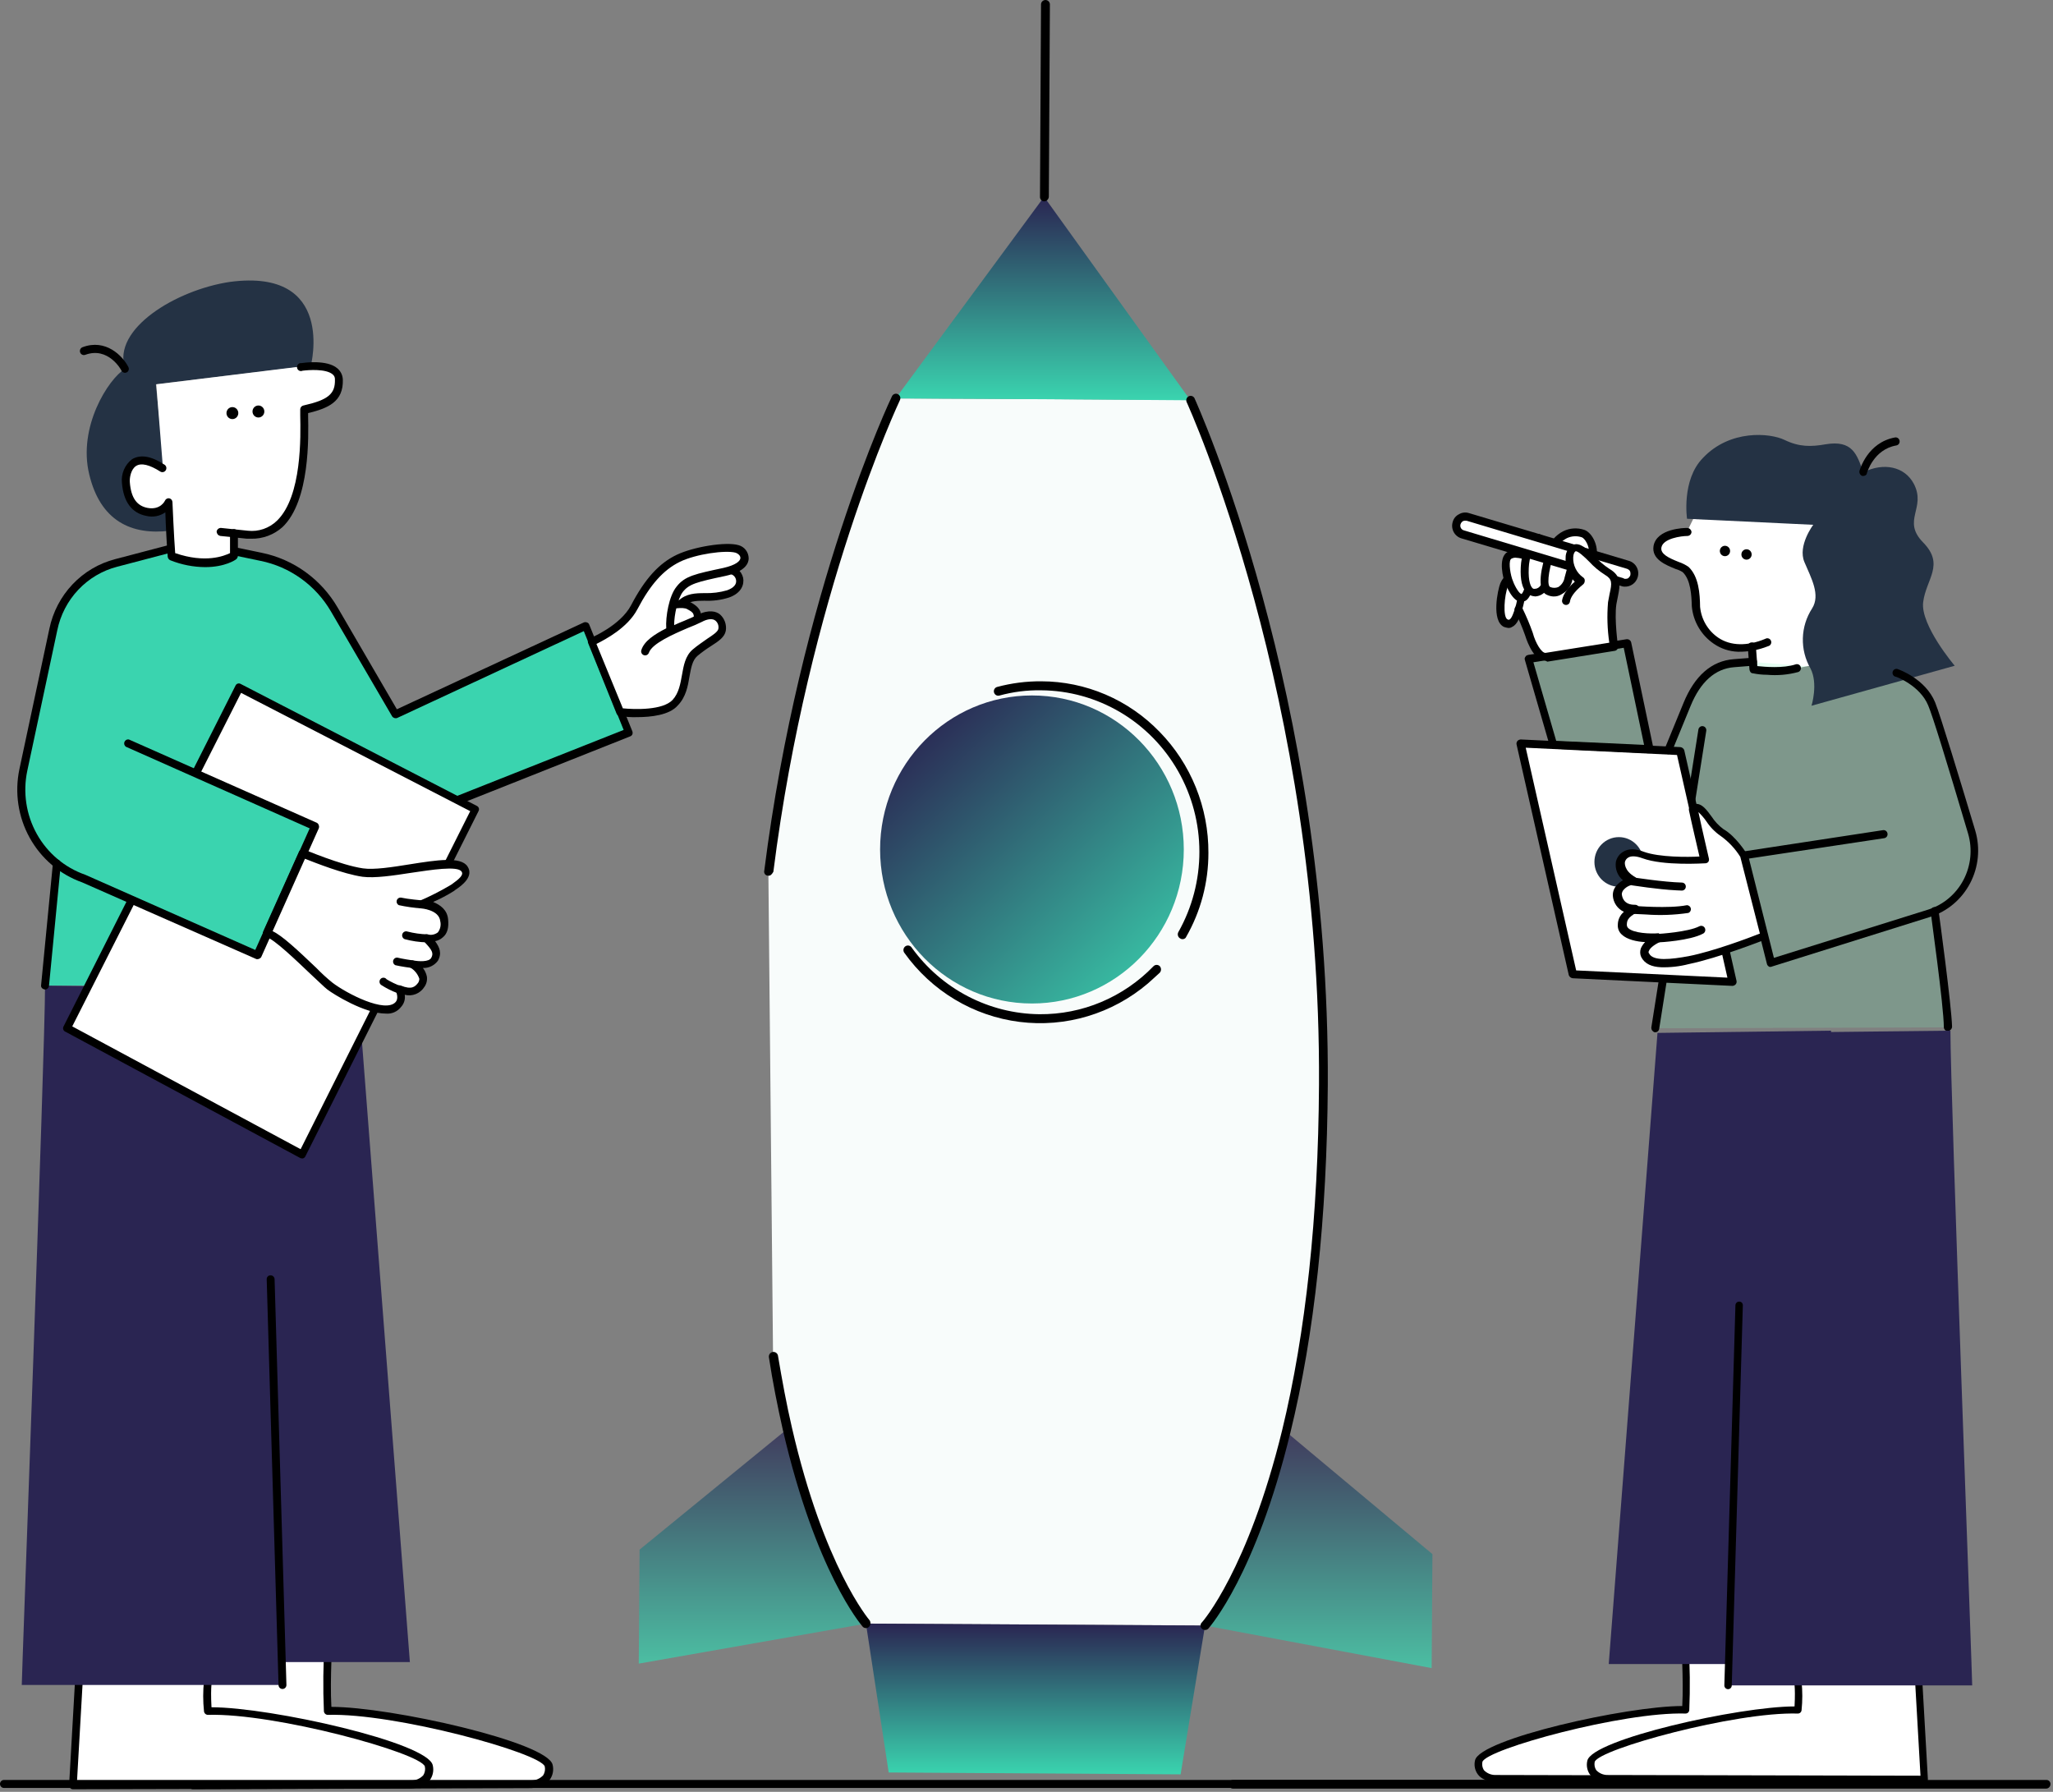 <svg width="550" height="480" viewBox="0 0 550 480" fill="none" xmlns="http://www.w3.org/2000/svg">
<rect x="0" y="0" width="550" height="480" fill="#808080" stroke="none"/>
<path d="M481.427 179.001C477.02 180.502 469.877 179.408 469.877 179.408L469.423 173.278L469 173.364C467.311 173.744 465.563 173.756 463.87 173.398C462.177 173.041 460.577 172.323 459.179 171.292C457.78 170.26 456.614 168.938 455.757 167.415C454.899 165.892 454.371 164.201 454.208 162.455C454.208 158.918 453.721 154.814 451.397 152.563C450.181 151.32 443.239 150.345 443.852 146.402C444.465 142.458 451.967 142.393 451.967 142.393L453.605 139.04L492.606 139.736L486.266 178.047L481.427 179.001Z" fill="white"/>
<path d="M443.472 275.451C443.472 275.451 450.688 229.455 451.587 223.915L446.937 201.056L451.946 188.818C454.06 183.557 457.842 178.263 464.531 177.727L469.623 177.33L508.202 180.363C508.202 180.363 514.964 182.721 517.436 188.636C518.863 192.141 524.082 209.448 528.109 222.929C529.348 227.077 529.023 231.545 527.198 235.463C525.372 239.382 522.176 242.473 518.229 244.137L518.546 246.505C518.546 246.505 521.811 269.407 521.864 275.204L443.472 275.451Z" fill="#78F7BB" fill-opacity="0.2"/>
<path d="M408.846 167.385L428.405 162.959C428.405 162.959 427.675 149.081 414.668 150.399C399.717 152.017 408.846 167.385 408.846 167.385Z" fill="white"/>
<path d="M443.387 276.521H443.281C443.021 276.444 442.793 276.284 442.631 276.063C442.468 275.843 442.381 275.574 442.383 275.3C442.521 274.55 454.101 200.97 455 195.441C455.04 195.157 455.19 194.9 455.418 194.728C455.644 194.557 455.929 194.482 456.21 194.524C456.49 194.565 456.742 194.718 456.911 194.947C457.081 195.178 457.154 195.467 457.113 195.751C456.214 201.292 444.634 274.871 444.496 275.61C444.457 275.875 444.321 276.116 444.116 276.285C443.911 276.453 443.65 276.538 443.387 276.521Z" fill="black"/>
<path d="M405.2 154.738C405.2 154.738 403.838 154.46 402.897 156.561C401.957 158.661 400.985 165.809 403.256 166.881C405.528 167.952 406.342 164.244 406.712 163.183C407.081 162.122 408.202 156.282 408.202 156.282C408.202 156.282 406.163 154.524 405.2 154.738Z" fill="white"/>
<path d="M404.038 168.211C403.65 168.157 403.267 168.064 402.897 167.932C399.484 166.271 401.238 157.987 401.957 156.198C402.908 154.055 404.303 153.626 405.126 153.669C406.511 153.519 408.233 154.998 408.951 155.566C409.086 155.688 409.191 155.842 409.255 156.013C409.319 156.185 409.342 156.369 409.321 156.552C409.194 157.194 408.095 162.5 407.726 163.56L407.61 163.871C407.24 165.039 406.606 167.257 405.095 167.932C404.786 168.149 404.412 168.247 404.038 168.211ZM405.095 155.812C404.883 155.812 404.451 156.102 403.986 157.044C403.024 159.36 402.538 165.339 403.879 165.939C404.196 166.068 404.303 166.068 404.408 165.939C405.063 165.65 405.57 163.796 405.813 163.218L405.93 162.788C406.173 162.157 406.849 158.974 407.282 156.637C406.765 156.177 406.171 155.814 405.528 155.566C405.477 155.647 405.405 155.714 405.319 155.757C405.234 155.801 405.137 155.82 405.042 155.812H405.095Z" fill="black"/>
<path d="M408.961 148.921C408.961 148.921 405.95 147.699 404.428 148.696C402.907 149.693 403.657 153.807 404.111 155.34C404.566 156.873 406.395 160.913 408.233 160.044C410.071 159.176 411.54 150.324 408.961 148.921Z" fill="white"/>
<path d="M407.545 161.189C407.258 161.186 406.972 161.136 406.701 161.039C404.524 160.075 403.14 155.82 403.034 155.681C402.928 155.542 401.111 149.476 403.827 147.891C405.94 146.593 409.004 147.891 409.321 148.041H409.426C410.663 148.737 411.329 150.377 411.308 152.959C411.308 155.745 410.346 160.096 408.613 160.975C408.269 161.098 407.91 161.17 407.545 161.189ZM406.193 149.401C405.747 149.36 405.298 149.452 404.904 149.669C404.144 150.055 404.439 152.97 405.084 155.028C405.539 156.442 406.7 158.757 407.535 159.111H407.641C408.191 158.703 409.405 155.328 409.226 152.317C409.226 150.816 408.792 150.172 408.486 149.926C407.756 149.627 406.981 149.456 406.193 149.422V149.401Z" fill="black"/>
<path d="M415.513 146.874C414.735 145.643 413.597 144.687 412.259 144.142C410.272 143.51 408.57 148.364 408.497 152.007C408.423 155.651 408.93 158.791 411.36 158.684C413.79 158.577 414.53 155.941 414.932 154.676C415.333 153.412 415.513 146.874 415.513 146.874Z" fill="white"/>
<path d="M411.107 159.743C410.313 159.694 409.562 159.354 408.994 158.789C407.779 157.546 407.251 155.274 407.41 151.952C407.546 148.855 408.688 144.933 410.441 143.518C410.725 143.294 411.055 143.138 411.406 143.063C411.758 142.986 412.121 142.992 412.47 143.078C414.069 143.703 415.427 144.829 416.348 146.294C416.454 146.453 416.516 146.638 416.527 146.829C416.454 148.437 416.317 153.688 415.83 155.06L415.704 155.381C415.218 156.753 414.14 159.593 411.276 159.775L411.107 159.743ZM411.984 145.308C411.944 145.308 411.905 145.316 411.869 145.333C411.833 145.35 411.799 145.374 411.773 145.404C410.78 146.219 409.659 149.38 409.554 152.167C409.375 155.906 410.167 157.128 410.473 157.461C410.553 157.575 410.667 157.661 410.797 157.707C410.928 157.753 411.07 157.757 411.202 157.718C412.576 157.718 413.167 156.196 413.77 154.728L413.887 154.406C414.217 152.07 414.4 149.715 414.436 147.354C414.195 146.856 413.851 146.415 413.429 146.062C413.006 145.709 412.513 145.451 411.984 145.308Z" fill="black"/>
<path d="M422.402 146.562C422.402 146.562 420.997 151.748 420.109 154.921C419.221 158.093 416.939 159.207 414.826 158.318C412.713 157.428 413.97 151.888 415.322 147.719C416.675 143.55 420.606 141.643 424.008 142.886C425.361 143.379 426.945 145.811 426.608 148.373" fill="white"/>
<path d="M416.073 159.777C415.532 159.743 415.002 159.608 414.509 159.381C411.339 158.148 413.082 151.364 414.425 147.464C415.148 145.227 416.718 143.373 418.788 142.309C420.545 141.441 422.567 141.307 424.421 141.934C426.291 142.567 428.055 145.545 427.801 148.643C427.76 148.927 427.611 149.183 427.383 149.355C427.157 149.527 426.872 149.6 426.592 149.558C426.311 149.517 426.059 149.365 425.889 149.135C425.72 148.905 425.647 148.616 425.688 148.331C425.9 146.188 424.515 144.195 423.787 143.938C422.461 143.485 421.015 143.57 419.75 144.173C418.174 144.99 416.972 146.397 416.401 148.096C414.551 153.69 414.498 157.013 415.343 157.269C416.024 157.538 416.777 157.538 417.457 157.269C417.91 156.985 418.298 156.606 418.593 156.157C418.888 155.707 419.084 155.198 419.168 154.665C420.057 151.45 421.462 146.296 421.462 146.296L423.575 146.831C423.575 146.831 422.17 152.018 421.282 155.19C421.132 156.021 420.799 156.806 420.309 157.489C419.818 158.171 419.183 158.734 418.45 159.134C417.749 159.608 416.914 159.834 416.073 159.777Z" fill="black"/>
<path d="M434.765 155.951L391.887 143.166C391.279 142.991 390.764 142.58 390.454 142.022C390.143 141.464 390.062 140.805 390.228 140.187C390.31 139.882 390.453 139.596 390.645 139.345C390.836 139.096 391.076 138.887 391.348 138.73C391.619 138.574 391.919 138.473 392.229 138.435C392.539 138.396 392.853 138.42 393.155 138.504L436.044 151.311C436.65 151.488 437.163 151.899 437.473 152.456C437.783 153.013 437.866 153.672 437.703 154.29C437.623 154.597 437.482 154.886 437.29 155.137C437.097 155.389 436.856 155.599 436.582 155.753C436.308 155.909 436.006 156.006 435.693 156.04C435.381 156.074 435.066 156.043 434.765 155.951Z" fill="white"/>
<path d="M435.24 157.151C434.951 157.161 434.664 157.11 434.396 157.001L391.517 144.216C391.076 144.087 390.665 143.869 390.308 143.576C389.951 143.284 389.655 142.922 389.438 142.511C389.221 142.101 389.086 141.651 389.042 141.188C388.998 140.724 389.045 140.257 389.182 139.812C389.3 139.368 389.511 138.953 389.801 138.598C390.091 138.243 390.453 137.956 390.861 137.755C391.259 137.515 391.702 137.364 392.16 137.311C392.619 137.257 393.084 137.302 393.525 137.444L436.402 150.24C436.842 150.369 437.252 150.587 437.608 150.879C437.965 151.171 438.259 151.532 438.477 151.941C438.694 152.349 438.829 152.798 438.874 153.261C438.919 153.723 438.872 154.19 438.738 154.633C438.514 155.388 438.048 156.044 437.415 156.5C436.781 156.956 436.016 157.185 435.24 157.151ZM435.019 155.008C435.369 155.092 435.735 155.074 436.075 154.955C436.384 154.761 436.621 154.472 436.752 154.13C436.837 153.774 436.818 153.402 436.699 153.058C436.604 152.736 436.192 152.5 435.885 152.372L393.007 139.523C392.656 139.44 392.289 139.461 391.95 139.587C391.641 139.776 391.405 140.067 391.284 140.412C391.229 140.578 391.208 140.754 391.222 140.929C391.237 141.103 391.286 141.273 391.367 141.427C391.448 141.581 391.559 141.718 391.694 141.827C391.829 141.936 391.985 142.016 392.151 142.063L435.029 154.923L435.019 155.008Z" fill="black"/>
<path d="M464.14 263.028L421.399 260.981L407.366 199.05L450.107 201.098L464.14 263.028Z" fill="white"/>
<path d="M464.097 264.1L421.345 262.054C421.114 262.031 420.892 261.944 420.706 261.802C420.52 261.661 420.376 261.47 420.289 261.25L406.288 199.427C406.252 199.259 406.257 199.085 406.3 198.919C406.345 198.753 406.428 198.6 406.542 198.473C406.772 198.236 407.081 198.098 407.409 198.087L450.15 200.134C450.382 200.158 450.602 200.245 450.788 200.387C450.974 200.528 451.119 200.719 451.206 200.938L465.218 262.762C465.254 262.929 465.249 263.104 465.206 263.27C465.161 263.436 465.078 263.588 464.964 263.715C464.734 263.951 464.424 264.089 464.097 264.1ZM422.255 259.954L462.777 261.893L449.272 202.245L408.74 200.295L422.255 259.954Z" fill="black"/>
<path d="M463.492 147.664C463.528 146.895 462.943 146.243 462.185 146.206C461.427 146.169 460.783 146.763 460.747 147.532C460.711 148.3 461.297 148.953 462.055 148.989C462.813 149.026 463.456 148.432 463.492 147.664Z" fill="black"/>
<path d="M469.269 148.594C469.305 147.825 468.72 147.172 467.962 147.136C467.204 147.1 466.561 147.694 466.525 148.462C466.489 149.23 467.075 149.883 467.832 149.919C468.59 149.956 469.233 149.362 469.269 148.594Z" fill="black"/>
<path d="M473.374 180.757C472.104 180.753 470.837 180.62 469.592 180.361C469.064 180.361 468.768 179.889 468.683 179.354L468.229 173.213C468.222 173.068 468.244 172.923 468.294 172.787C468.344 172.651 468.421 172.526 468.519 172.42C468.618 172.315 468.737 172.232 468.869 172.175C469 172.118 469.143 172.088 469.286 172.088C469.429 172.079 469.573 172.101 469.709 172.15C469.845 172.2 469.969 172.278 470.074 172.378C470.179 172.478 470.263 172.6 470.319 172.734C470.377 172.868 470.406 173.014 470.405 173.16L470.796 178.433C472.794 178.636 477.738 179.086 481.078 177.961C481.348 177.874 481.641 177.9 481.893 178.032C482.145 178.165 482.334 178.394 482.419 178.668C482.505 178.942 482.479 179.24 482.349 179.495C482.218 179.751 481.992 179.943 481.722 180.029C479.003 180.762 476.178 181.009 473.374 180.757Z" fill="black"/>
<path d="M451.957 138.966L485.769 140.584C485.769 140.584 481.542 146.178 483.402 150.561C485.262 154.944 487.745 159.348 485.462 162.992C483.921 165.365 483.064 168.127 482.987 170.966C482.91 173.807 483.618 176.612 485.03 179.066C487.143 183.139 485.304 189.054 485.304 189.054L523.67 178.338C523.67 178.338 514.446 167.482 515.218 161.299C515.989 155.115 521.071 151.289 515.218 145.32C509.364 139.351 516.179 136.136 512.681 129.535C510.241 125.013 504.694 123.78 499.167 126.523C497.487 121.722 496.303 117.801 489.044 119.022C485.209 119.697 482.028 119.762 478.098 117.854C474.167 115.946 463.421 115.003 456.194 122.698C450.424 128.592 451.957 138.966 451.957 138.966Z" fill="#243244"/>
<path d="M499.136 127.498H498.925C498.658 127.409 498.432 127.226 498.289 126.981C498.145 126.738 498.093 126.449 498.143 126.169C498.258 125.858 500.256 118.55 507.653 117.188C507.793 117.161 507.937 117.163 508.077 117.193C508.218 117.224 508.35 117.284 508.466 117.367C508.583 117.452 508.681 117.56 508.756 117.683C508.83 117.807 508.879 117.945 508.899 118.089C508.923 118.232 508.918 118.377 508.885 118.518C508.852 118.658 508.792 118.791 508.707 118.907C508.622 119.023 508.514 119.121 508.391 119.194C508.268 119.267 508.132 119.314 507.99 119.332C501.915 120.404 500.14 126.673 500.129 126.833C500.097 127.22 499.558 127.52 499.136 127.498Z" fill="black"/>
<path d="M465.576 174.588C463.268 174.504 461.03 173.762 459.12 172.445C457.463 171.322 456.076 169.837 455.057 168.099C454.039 166.362 453.416 164.416 453.234 162.403C453.16 159.5 452.938 155.309 450.804 153.273C450.229 152.903 449.602 152.621 448.945 152.438C446.345 151.366 442.393 149.865 442.985 146.243C443.841 141.571 451.259 141.388 452.104 141.431C452.373 141.465 452.622 141.589 452.814 141.783C453.005 141.977 453.127 142.231 453.16 142.503C453.144 142.781 453.026 143.044 452.832 143.242C452.637 143.438 452.378 143.557 452.104 143.574C450.413 143.574 445.521 144.229 445.088 146.672C444.792 148.375 446.969 149.447 449.769 150.551C450.685 150.864 451.556 151.3 452.358 151.848C455.094 154.452 455.411 158.975 455.454 162.564C455.613 164.228 456.136 165.834 456.983 167.267C457.832 168.7 458.984 169.923 460.356 170.848C463.643 173.045 468.081 173.153 472.931 171.127C473.063 171.047 473.21 170.998 473.363 170.982C473.516 170.967 473.67 170.985 473.815 171.036C473.96 171.087 474.093 171.17 474.204 171.278C474.314 171.386 474.399 171.518 474.455 171.663C474.51 171.808 474.534 171.964 474.523 172.119C474.513 172.275 474.47 172.426 474.396 172.563C474.323 172.7 474.22 172.819 474.096 172.911C473.973 173.003 473.831 173.067 473.68 173.099C471.102 174.131 468.348 174.638 465.576 174.588Z" fill="black"/>
<path d="M474.273 259.011C474.061 259.011 473.956 259.011 473.861 258.893C473.738 258.82 473.629 258.723 473.544 258.607C473.458 258.491 473.397 258.359 473.364 258.218L466.137 229.445C466.104 229.298 466.1 229.148 466.125 229C466.151 228.853 466.205 228.713 466.284 228.587C466.475 228.339 466.744 228.165 467.045 228.094L504.44 222.383C504.579 222.358 504.723 222.362 504.86 222.396C504.999 222.428 505.128 222.488 505.243 222.574C505.358 222.659 505.454 222.766 505.527 222.89C505.599 223.013 505.646 223.15 505.665 223.293C505.689 223.434 505.685 223.58 505.652 223.72C505.62 223.86 505.56 223.992 505.477 224.108C505.393 224.224 505.286 224.321 505.165 224.395C505.043 224.468 504.907 224.516 504.768 224.536L468.545 229.991L475.234 256.589L516.559 243.665C520.621 242.375 524.019 239.515 526.019 235.706C528.019 231.896 528.463 227.442 527.252 223.304C521.399 203.596 517.743 191.733 516.58 189.011C514.393 183.653 508.053 181.306 507.948 181.306C507.792 181.289 507.643 181.237 507.51 181.154C507.375 181.072 507.263 180.959 507.177 180.827C507.091 180.694 507.035 180.544 507.014 180.386C506.993 180.229 507.007 180.069 507.054 179.918C507.101 179.767 507.18 179.628 507.287 179.512C507.393 179.395 507.523 179.304 507.669 179.245C507.814 179.186 507.97 179.161 508.126 179.17C508.282 179.181 508.434 179.226 508.572 179.302C508.878 179.42 515.852 181.896 518.419 188.143C519.845 191.636 525.065 208.837 529.186 222.553C530.557 227.236 530.059 232.277 527.8 236.59C525.541 240.905 521.701 244.146 517.109 245.616L474.706 258.915C474.574 258.989 474.424 259.023 474.273 259.011Z" fill="black"/>
<path d="M433.698 237.534C437.316 237.534 440.249 234.56 440.249 230.889C440.249 227.22 437.316 224.245 433.698 224.245C430.08 224.245 427.147 227.22 427.147 230.889C427.147 234.56 430.08 237.534 433.698 237.534Z" fill="#243244"/>
<path d="M467.098 229.167C467.098 229.167 464.446 224.88 461.35 223.102C458.254 221.322 456.067 214.903 453.711 216.833C454.566 221.119 456.786 230.389 456.786 230.389C456.786 230.389 445.849 231.149 440.334 229.167C434.818 227.184 434.215 231.128 434.215 231.128C434.215 231.128 433.656 234.107 437.575 236.229C435.24 236.326 433.244 238.276 433.349 239.884C433.455 241.491 434.543 243.805 437.935 243.752C435.008 245.328 434.765 246.71 434.67 247.889C434.47 252.175 444.455 251.361 444.455 251.361C444.455 251.361 439.488 253.504 440.746 256.012C442.098 258.766 446.558 258.434 452.422 257.33C460.431 255.776 472.614 250.9 472.614 250.9L467.098 229.167Z" fill="white"/>
<path d="M444.972 259.108C442.542 258.99 440.672 258.262 439.689 256.386C439.518 256.02 439.42 255.623 439.405 255.217C439.388 254.812 439.453 254.408 439.594 254.029C439.869 253.41 440.252 252.847 440.725 252.367C438.505 252.26 435.885 251.703 434.47 250.342C434.107 250.015 433.823 249.608 433.64 249.154C433.456 248.698 433.379 248.207 433.413 247.717C433.417 247.053 433.566 246.398 433.849 245.799C434.132 245.201 434.543 244.673 435.05 244.255C434.22 243.879 433.504 243.282 432.982 242.528C432.459 241.773 432.148 240.889 432.081 239.968C432.054 239.445 432.135 238.922 432.316 238.432C432.498 237.94 432.778 237.493 433.137 237.118C433.615 236.596 434.172 236.154 434.787 235.81C434.079 235.226 433.533 234.466 433.201 233.603C432.87 232.742 432.765 231.807 432.894 230.891C433.012 230.331 433.244 229.8 433.575 229.335C433.906 228.87 434.329 228.48 434.818 228.191C436.234 227.29 438.147 227.28 440.429 228.191C444.591 229.681 452.21 229.616 455.285 229.445C454.673 226.733 453.171 220.433 452.474 217.078C452.431 216.882 452.442 216.678 452.508 216.488C452.573 216.299 452.69 216.132 452.844 216.007C453.344 215.551 454 215.312 454.673 215.342C456.152 215.524 457.24 216.97 458.539 218.75C459.392 220.052 460.466 221.191 461.71 222.114C465.006 223.99 467.763 228.416 467.859 228.545C467.897 228.588 467.926 228.638 467.943 228.695C467.959 228.75 467.963 228.809 467.954 228.866L473.396 250.481C473.447 250.726 473.418 250.981 473.313 251.207C473.208 251.434 473.033 251.619 472.814 251.735C472.275 251.928 460.42 256.611 452.411 258.262C449.982 258.895 447.479 259.18 444.972 259.108ZM444.433 250.181C444.665 250.205 444.885 250.292 445.072 250.434C445.258 250.576 445.403 250.766 445.49 250.985C445.537 251.23 445.505 251.485 445.398 251.711C445.291 251.936 445.116 252.122 444.898 252.239C443.842 252.721 442.077 253.718 441.729 254.768C441.663 254.869 441.635 254.989 441.649 255.108C441.662 255.228 441.717 255.338 441.803 255.422C442.859 257.565 447.751 256.987 452.369 256.139C458.983 254.843 468.567 251.231 471.473 250.085L466.232 229.541C464.854 227.333 463.059 225.425 460.949 223.926C459.437 222.88 458.138 221.548 457.124 220.003C456.499 219.115 455.791 218.289 455.01 217.538C455.961 222.093 457.821 229.906 457.821 230.013C457.882 230.303 457.828 230.607 457.673 230.859C457.581 230.976 457.465 231.071 457.334 231.139C457.203 231.207 457.059 231.248 456.912 231.256C456.49 231.256 445.659 232.006 440.006 229.906C438.347 229.295 436.974 229.23 436.202 229.723C435.974 229.854 435.777 230.033 435.622 230.247C435.467 230.462 435.359 230.707 435.304 230.966C435.304 231.074 434.987 233.206 438.083 234.964C438.284 235.088 438.445 235.268 438.547 235.482C438.649 235.698 438.686 235.939 438.653 236.175C438.59 236.395 438.462 236.591 438.287 236.737C438.112 236.882 437.897 236.97 437.671 236.989C436.68 237.068 435.753 237.518 435.071 238.253C434.723 238.583 434.511 239.035 434.48 239.518C434.554 240.161 434.871 242.433 438.051 242.369C438.291 242.362 438.527 242.437 438.719 242.583C438.91 242.729 439.048 242.937 439.108 243.173C439.139 243.416 439.101 243.664 438.998 243.886C438.895 244.108 438.732 244.296 438.527 244.426C435.927 245.809 435.875 246.762 435.832 247.642C435.818 247.824 435.845 248.008 435.911 248.179C435.976 248.349 436.08 248.503 436.213 248.627C437.629 249.988 442.066 250.203 444.507 249.988C444.328 250.17 444.443 250.181 444.443 250.181H444.433Z" fill="black"/>
<path d="M449.104 238.501C444.043 238.254 437.534 237.193 437.323 237.183C437.062 237.106 436.834 236.945 436.671 236.724C436.51 236.504 436.423 236.236 436.425 235.961C436.444 235.821 436.49 235.686 436.561 235.564C436.633 235.442 436.727 235.335 436.84 235.251C436.951 235.165 437.079 235.104 437.214 235.07C437.35 235.036 437.491 235.028 437.629 235.05C437.734 235.05 445.617 236.293 450.573 236.422C450.716 236.422 450.858 236.451 450.99 236.508C451.121 236.565 451.24 236.649 451.339 236.754C451.438 236.859 451.515 236.984 451.565 237.12C451.615 237.257 451.637 237.401 451.629 237.547C451.616 237.821 451.498 238.081 451.302 238.27C451.105 238.46 450.844 238.566 450.573 238.565L449.104 238.501Z" fill="black"/>
<path d="M440.872 244.963L437.807 244.823C437.527 244.809 437.264 244.683 437.076 244.472C436.888 244.261 436.79 243.982 436.804 243.698C436.818 243.414 436.943 243.147 437.151 242.957C437.359 242.766 437.634 242.666 437.914 242.68C438.009 242.68 447.074 243.441 451.882 242.488C452.132 242.476 452.378 242.556 452.576 242.71C452.774 242.866 452.912 243.087 452.963 243.336C453.015 243.584 452.979 243.843 452.86 244.066C452.741 244.29 452.548 244.463 452.315 244.556C448.527 245.117 444.689 245.253 440.872 244.963Z" fill="black"/>
<path d="M444.338 252.323C444.072 252.306 443.819 252.195 443.626 252.008C443.433 251.823 443.311 251.573 443.281 251.304C443.273 251.162 443.293 251.02 443.338 250.886C443.384 250.752 443.456 250.628 443.55 250.523C443.643 250.418 443.756 250.332 443.882 250.27C444.008 250.209 444.146 250.175 444.285 250.168C444.391 250.168 452.241 249.697 455.274 248.122C455.403 248.057 455.542 248.018 455.686 248.008C455.828 247.998 455.972 248.017 456.108 248.063C456.244 248.109 456.37 248.182 456.478 248.278C456.585 248.373 456.674 248.489 456.738 248.619C456.801 248.75 456.839 248.891 456.849 249.037C456.86 249.182 456.841 249.327 456.795 249.465C456.75 249.603 456.677 249.73 456.583 249.84C456.489 249.95 456.375 250.039 456.247 250.103C452.77 251.979 444.708 252.451 444.391 252.429C444.395 252.408 444.393 252.385 444.383 252.367C444.373 252.347 444.357 252.331 444.338 252.323Z" fill="black"/>
<path d="M446.896 202.02C446.778 202.025 446.665 201.983 446.579 201.902C446.448 201.848 446.33 201.767 446.231 201.665C446.132 201.563 446.055 201.442 446.002 201.309C445.95 201.176 445.924 201.034 445.927 200.891C445.93 200.749 445.961 200.607 446.019 200.477L451.027 188.271C454.007 181.015 458.529 177.039 464.478 176.579L469.571 176.183C469.71 176.174 469.851 176.193 469.983 176.24C470.115 176.287 470.236 176.36 470.341 176.454C470.445 176.549 470.529 176.663 470.589 176.792C470.65 176.919 470.684 177.059 470.691 177.201C470.698 177.346 470.676 177.491 470.626 177.627C470.576 177.763 470.5 177.888 470.401 177.993C470.302 178.099 470.183 178.182 470.051 178.239C469.92 178.297 469.778 178.326 469.634 178.326L464.531 178.733C459.543 179.129 455.57 182.591 452.908 189.117L447.9 201.323C447.823 201.531 447.686 201.708 447.506 201.833C447.327 201.957 447.113 202.023 446.896 202.02Z" fill="black"/>
<path d="M441.77 200.704L435.789 172.412L409.469 176.624L416.125 199.471L441.77 200.704Z" fill="#78F7BB" fill-opacity="0.2"/>
<path d="M441.718 201.775L416.074 200.542C415.86 200.519 415.659 200.431 415.497 200.289C415.335 200.148 415.219 199.959 415.164 199.749L408.518 176.795C408.461 176.652 408.446 176.497 408.472 176.345C408.497 176.193 408.565 176.052 408.667 175.938C408.782 175.627 409.11 175.53 409.426 175.433L435.758 171.232C436.022 171.202 436.29 171.266 436.512 171.412C436.736 171.56 436.902 171.78 436.984 172.037L442.954 200.436C442.99 200.603 442.987 200.778 442.942 200.944C442.898 201.11 442.815 201.262 442.7 201.389C442.578 201.528 442.426 201.635 442.255 201.701C442.084 201.769 441.9 201.794 441.718 201.775ZM416.908 198.463L440.45 199.536L434.997 173.527L410.8 177.406L416.908 198.463Z" fill="black"/>
<path d="M406.807 163.301C407.881 165.374 408.806 167.523 409.575 169.731C410.114 171.788 411.92 176.161 414.266 175.851C416.613 175.539 432.23 172.956 432.23 172.956C432.23 172.956 431.099 165.616 431.828 161.351C432.557 157.086 433.814 154.921 430.423 152.917C427.031 150.913 423.66 145.834 421.621 146.594C419.582 147.355 419.708 153.367 423.428 155.479C420.891 157.504 419.644 159.272 419.37 160.761" fill="white"/>
<path d="M413.801 176.934C410.42 176.773 408.614 170.247 408.519 170.033C407.756 167.896 406.863 165.809 405.845 163.785C405.782 163.655 405.745 163.513 405.735 163.369C405.726 163.224 405.746 163.079 405.792 162.941C405.838 162.804 405.91 162.678 406.004 162.568C406.099 162.459 406.213 162.37 406.342 162.307C406.47 162.242 406.61 162.204 406.752 162.195C406.896 162.186 407.038 162.205 407.174 162.252C407.309 162.299 407.434 162.372 407.542 162.468C407.649 162.563 407.737 162.68 407.8 162.81C408.873 164.992 409.818 167.235 410.632 169.529C411.35 172.252 413.019 175.016 414.076 174.888L431.131 172.165C430.602 168.577 430.488 164.936 430.792 161.32C430.94 160.463 431.078 159.724 431.215 159.081C431.88 156.113 431.923 155.148 429.968 153.98C428.41 153.001 426.989 151.815 425.742 150.454C424.537 149.222 422.572 147.411 422.064 147.699C421.854 147.807 421.504 148.321 421.463 149.286C421.418 150.329 421.635 151.368 422.09 152.304C422.547 153.24 423.228 154.045 424.072 154.644C424.226 154.73 424.353 154.858 424.439 155.013C424.525 155.168 424.566 155.345 424.558 155.523C424.564 155.698 424.535 155.873 424.473 156.037C424.411 156.2 424.318 156.35 424.199 156.476C421.452 158.706 420.744 160.174 420.596 161.127C420.575 161.268 420.528 161.404 420.457 161.526C420.385 161.648 420.291 161.754 420.178 161.84C420.066 161.925 419.937 161.987 419.802 162.022C419.666 162.056 419.525 162.064 419.386 162.044C419.106 162.003 418.853 161.85 418.684 161.62C418.514 161.39 418.442 161.101 418.482 160.817C418.764 159.217 419.899 157.555 421.885 155.833C421.032 155.014 420.369 154.011 419.945 152.899C419.521 151.787 419.347 150.593 419.434 149.404C419.416 148.701 419.59 148.006 419.937 147.398C420.283 146.788 420.79 146.288 421.399 145.953C423.227 145.181 425.16 147.024 427.38 149.168C428.495 150.399 429.764 151.479 431.152 152.383C434.543 154.365 434.016 156.809 433.455 159.681C433.318 160.313 433.181 161.063 433.032 161.824C432.43 165.875 433.466 173.002 433.466 173.108C433.49 173.251 433.485 173.397 433.452 173.538C433.418 173.678 433.357 173.811 433.273 173.927C433.188 174.043 433.081 174.141 432.958 174.214C432.835 174.287 432.698 174.334 432.557 174.352L414.541 177.245C414.31 177.108 414.061 177.003 413.801 176.934Z" fill="black"/>
<path d="M521.811 276.211C521.54 276.211 521.279 276.106 521.082 275.916C520.886 275.726 520.769 275.467 520.755 275.193C520.755 269.502 517.215 244.554 517.226 244.233C517.205 244.092 517.212 243.949 517.245 243.81C517.279 243.672 517.339 243.542 517.423 243.427C517.507 243.313 517.611 243.217 517.731 243.143C517.851 243.07 517.985 243.022 518.124 243C518.263 242.979 518.404 242.986 518.54 243.021C518.676 243.054 518.804 243.116 518.917 243.201C519.03 243.285 519.125 243.391 519.198 243.514C519.27 243.636 519.318 243.771 519.339 243.911C519.498 244.983 522.805 269.287 522.963 275.085C522.927 275.392 522.784 275.674 522.558 275.881C522.333 276.088 522.041 276.205 521.737 276.211H521.811Z" fill="black"/>
<path d="M451.269 439.583C451.643 445.762 451.71 451.957 451.47 458.144C435.536 457.748 396.936 467.381 396.049 471.893C395.162 476.405 400.403 476.512 400.403 476.512L485.41 476.716L483.824 438.779L451.269 439.583Z" fill="white"/>
<path d="M485.41 477.69L400.498 477.39C400.403 477.39 397.434 477.283 395.955 475.375C395.547 474.841 395.265 474.22 395.127 473.56C394.991 472.899 395.002 472.216 395.162 471.561C396.346 465.838 435.832 457.008 450.678 457.008C451.068 449.988 450.382 439.647 450.382 439.551C450.391 439.285 450.496 439.034 450.678 438.843C450.763 438.744 450.869 438.666 450.988 438.614C451.106 438.563 451.236 438.538 451.364 438.543L483.824 437.739C484.083 437.754 484.327 437.866 484.51 438.052C484.693 438.237 484.802 438.485 484.818 438.746L486.402 476.683C486.391 476.949 486.281 477.202 486.096 477.39C486.01 477.487 485.904 477.564 485.785 477.616C485.667 477.668 485.539 477.694 485.41 477.69ZM452.358 440.451C452.742 446.33 452.81 452.225 452.559 458.111C452.537 458.363 452.423 458.596 452.239 458.765C452.055 458.934 451.813 459.026 451.566 459.022C434.744 458.518 398.226 468.549 397.138 471.968C396.981 472.727 397.121 473.519 397.529 474.175C397.914 474.58 398.376 474.905 398.885 475.129C399.394 475.353 399.942 475.474 400.498 475.483L484.416 475.675L482.937 439.754L452.358 440.451Z" fill="black"/>
<path d="M481.352 449.583C481.352 449.583 482.039 450.986 481.552 458.156C465.619 457.76 427.019 467.394 426.132 471.906C425.244 476.417 430.485 476.524 430.485 476.524L515.492 476.727L513.907 448.865L481.352 449.583Z" fill="white"/>
<path d="M515.492 477.693L430.581 477.489C430.485 477.489 427.516 477.393 426.037 475.485C425.632 474.951 425.35 474.33 425.213 473.669C425.075 473.009 425.086 472.326 425.244 471.67C426.428 465.948 465.915 457.118 480.76 457.118C481.057 451.492 480.559 450.087 480.559 450.087C480.462 449.938 480.41 449.763 480.41 449.584C480.41 449.405 480.462 449.229 480.559 449.08C480.621 448.922 480.731 448.788 480.875 448.699C481.017 448.61 481.185 448.57 481.353 448.587L513.907 447.879C514.154 447.876 514.393 447.967 514.577 448.133C514.761 448.3 514.877 448.531 514.901 448.78L516.485 476.643C516.474 476.909 516.364 477.161 516.179 477.35C516.092 477.447 515.986 477.524 515.868 477.576C515.749 477.628 515.621 477.653 515.492 477.651V477.693ZM482.641 450.495C482.903 453.027 482.903 455.581 482.641 458.114C482.62 458.365 482.505 458.599 482.321 458.767C482.137 458.936 481.896 459.028 481.648 459.025C464.827 458.521 428.309 468.552 427.221 471.97C427.061 472.732 427.205 473.526 427.622 474.178C428.004 474.586 428.463 474.911 428.97 475.136C429.479 475.36 430.026 475.479 430.581 475.485L514.499 475.678L513.02 449.787L482.641 450.495Z" fill="black"/>
<path d="M496.494 445.768H430.982L444.042 276.694L490.534 276.094C490.556 292.318 496.494 445.672 496.494 445.768Z" fill="#2A2552"/>
<path d="M528.352 451.491H462.84L467.996 276.694L522.519 276.094C522.519 292.823 528.458 451.491 528.352 451.491Z" fill="#2A2552"/>
<path d="M462.946 452.496C462.682 452.496 462.429 452.39 462.243 452.201C462.056 452.012 461.952 451.756 461.952 451.489L464.921 349.682C464.921 349.415 465.025 349.159 465.212 348.969C465.398 348.781 465.651 348.675 465.915 348.675C466.047 348.667 466.179 348.687 466.303 348.736C466.428 348.784 466.54 348.857 466.634 348.953C466.727 349.047 466.8 349.162 466.847 349.287C466.894 349.413 466.915 349.548 466.907 349.682L463.938 451.489C463.938 451.621 463.912 451.752 463.863 451.874C463.813 451.996 463.74 452.108 463.647 452.201C463.556 452.294 463.446 452.369 463.326 452.42C463.204 452.47 463.076 452.496 462.946 452.496Z" fill="black"/>
<path d="M548.058 479.129H330.327C330.024 479.129 329.734 479.007 329.52 478.79C329.306 478.573 329.186 478.279 329.186 477.971C329.186 477.665 329.306 477.37 329.52 477.153C329.734 476.936 330.024 476.814 330.327 476.814H548.174C548.328 476.801 548.481 476.822 548.625 476.875C548.77 476.929 548.901 477.014 549.01 477.124C549.118 477.234 549.202 477.368 549.255 477.514C549.308 477.66 549.328 477.817 549.316 477.971C549.311 478.133 549.275 478.291 549.21 478.437C549.143 478.583 549.049 478.715 548.931 478.823C548.814 478.931 548.675 479.015 548.526 479.067C548.376 479.12 548.217 479.14 548.058 479.129Z" fill="black"/>
<path d="M53.381 437.728L51.691 478.237L142.456 478.022C142.456 478.022 148.056 477.915 147.105 473.093C146.154 468.27 104.946 457.983 87.933 458.411C87.672 451.803 87.742 445.186 88.145 438.586L53.381 437.728Z" fill="white"/>
<path d="M51.691 479.311C51.552 479.315 51.414 479.288 51.287 479.232C51.159 479.177 51.045 479.093 50.952 478.989C50.76 478.786 50.647 478.52 50.635 478.239L52.325 437.731C52.345 437.453 52.462 437.192 52.657 436.995C52.851 436.798 53.108 436.679 53.382 436.659L88.04 437.516C88.178 437.513 88.316 437.54 88.444 437.595C88.572 437.65 88.686 437.733 88.779 437.838C88.971 438.04 89.084 438.308 89.096 438.588C89.096 438.695 88.356 449.733 88.779 457.235C104.629 457.235 146.789 466.665 148.056 472.774C148.227 473.473 148.239 474.203 148.093 474.908C147.946 475.613 147.645 476.275 147.211 476.846C145.626 478.882 142.457 478.989 142.351 478.989L51.691 479.311ZM54.333 438.803L52.748 477.167L142.351 476.953C142.945 476.948 143.532 476.823 144.076 476.584C144.62 476.345 145.112 475.996 145.521 475.56C145.964 474.862 146.115 474.014 145.943 473.202C144.781 469.558 105.791 458.843 87.828 459.378C87.565 459.38 87.311 459.281 87.116 459.103C86.921 458.924 86.798 458.678 86.772 458.413C86.501 452.127 86.572 445.831 86.983 439.553L54.333 438.803Z" fill="black"/>
<path d="M21.259 448.448L19.569 478.239L110.335 478.025C110.335 478.025 115.934 477.918 114.983 473.095C114.032 468.273 72.823 457.985 55.812 458.414C55.283 450.805 56.023 449.304 56.023 449.304L21.259 448.448Z" fill="white"/>
<path d="M19.569 479.308C19.43 479.312 19.292 479.286 19.165 479.23C19.037 479.174 18.923 479.092 18.83 478.987C18.638 478.784 18.525 478.518 18.513 478.237L20.203 448.445C20.23 448.179 20.352 447.934 20.548 447.756C20.743 447.578 20.997 447.479 21.26 447.481L56.023 448.231C56.202 448.216 56.381 448.26 56.533 448.357C56.686 448.453 56.803 448.597 56.869 448.766C56.972 448.926 57.027 449.112 57.027 449.303C57.027 449.493 56.972 449.679 56.869 449.838C56.869 449.838 56.34 451.339 56.657 457.34C72.507 457.34 114.667 466.77 115.934 472.879C116.105 473.578 116.117 474.308 115.971 475.013C115.824 475.718 115.523 476.38 115.09 476.951C113.504 478.987 110.335 479.094 110.229 479.094L19.569 479.308ZM22.211 449.516L20.626 477.165L110.229 476.951C110.823 476.947 111.409 476.821 111.954 476.582C112.499 476.342 112.99 475.994 113.399 475.558C113.842 474.86 113.993 474.011 113.821 473.2C112.659 469.556 73.669 458.84 55.706 459.376C55.444 459.377 55.19 459.279 54.994 459.1C54.799 458.922 54.676 458.677 54.65 458.411C54.365 455.704 54.365 452.974 54.65 450.267L22.211 449.516Z" fill="black"/>
<path d="M46.196 264.016L95.858 264.659L109.806 445.232H39.856C39.856 445.125 46.196 281.376 46.196 264.016Z" fill="#2A2552"/>
<path d="M12.067 264.016L70.288 264.659L75.782 451.372H5.833C5.727 451.372 12.067 281.913 12.067 264.016Z" fill="#2A2552"/>
<path d="M194.971 152.673C197.93 152.458 200.255 157.388 194.971 159.21C189.688 161.032 185.356 158.781 182.291 161.996L177.96 162.425L178.382 157.174L184.828 152.351L194.971 152.673Z" fill="white"/>
<path d="M177.959 163.388C177.82 163.392 177.682 163.366 177.555 163.311C177.427 163.254 177.313 163.172 177.219 163.067C177.008 162.833 176.895 162.527 176.902 162.21L177.326 156.959C177.328 156.808 177.368 156.66 177.442 156.529C177.516 156.398 177.621 156.288 177.748 156.209L184.194 151.387C184.386 151.268 184.603 151.194 184.828 151.172L194.971 151.493C195.928 151.493 196.856 151.821 197.603 152.424C198.352 153.028 198.877 153.871 199.092 154.816C199.409 156.53 198.669 158.888 195.288 160.067C193.171 160.74 190.954 161.03 188.737 160.924C186.307 160.924 184.404 161.031 183.031 162.532C182.952 162.625 182.855 162.702 182.746 162.758C182.637 162.813 182.519 162.845 182.397 162.853L178.065 163.282C178.065 163.388 178.065 163.388 177.959 163.388ZM179.439 157.602L179.122 161.138L181.869 160.817C183.877 158.995 186.307 158.887 188.842 158.887C190.841 158.943 192.836 158.69 194.76 158.137C196.556 157.494 197.401 156.53 197.19 155.351C197.106 154.882 196.856 154.459 196.486 154.163C196.116 153.867 195.653 153.718 195.183 153.743H195.077L185.25 153.423L179.439 157.602Z" fill="black"/>
<path d="M176.691 162.638C176.691 162.638 182.503 161.031 184.616 162.209C187.047 163.495 187.364 164.46 186.413 168.318L179.122 173.569L175.001 167.385L176.691 162.638Z" fill="white"/>
<path d="M179.015 174.641H178.805C178.658 174.625 178.517 174.579 178.39 174.505C178.263 174.432 178.152 174.332 178.065 174.212L173.944 167.997C173.853 167.856 173.795 167.695 173.777 167.528C173.758 167.36 173.78 167.19 173.838 167.033L175.529 162.317C175.596 162.16 175.698 162.021 175.826 161.91C175.954 161.799 176.105 161.718 176.268 161.674C177.325 161.352 182.608 160.067 185.038 161.352C188.208 163.067 188.314 164.782 187.258 168.639C187.154 168.878 187.011 169.095 186.835 169.283L179.544 174.534C179.37 174.58 179.194 174.616 179.015 174.641ZM176.163 167.246L179.332 172.069L185.461 167.676C186.307 164.353 185.884 164.139 184.087 163.175C183.031 162.532 179.756 163.067 177.431 163.603L176.163 167.246Z" fill="black"/>
<path d="M122.485 214.291L168.344 196.073L156.827 167.567L105.897 191.251L89.519 163.174C87.408 159.568 84.579 156.448 81.214 154.013C77.848 151.577 74.019 149.879 69.971 149.028L62.786 147.527L45.14 147.206L28.656 151.814C28.656 151.814 17.35 156.637 15.342 165.531C13.335 174.426 6.255 205.932 6.255 205.932C6.255 205.932 3.191 216.649 10.165 225.865C11.856 228.008 15.237 231.33 15.237 231.33L12.067 264.016H95.964L94.696 223.508L122.485 214.291Z" fill="#3AD4AF"/>
<path d="M122.485 215.362C122.279 215.378 122.072 215.325 121.899 215.208C121.727 215.091 121.598 214.918 121.534 214.718C121.484 214.584 121.461 214.442 121.466 214.299C121.471 214.157 121.503 214.016 121.562 213.886C121.621 213.757 121.705 213.639 121.81 213.544C121.913 213.447 122.036 213.373 122.168 213.325L167.076 195.535L156.404 169.066L106.425 192.321C106.181 192.418 105.913 192.428 105.664 192.351C105.414 192.273 105.198 192.111 105.051 191.892L88.673 163.815C86.638 160.331 83.902 157.321 80.643 154.982C77.384 152.642 73.676 151.026 69.759 150.237L62.574 148.737C62.435 148.709 62.304 148.653 62.186 148.573C62.068 148.493 61.968 148.39 61.889 148.271C61.81 148.152 61.756 148.018 61.728 147.877C61.701 147.737 61.701 147.592 61.729 147.451C61.757 147.31 61.812 147.176 61.89 147.057C61.969 146.938 62.07 146.835 62.188 146.756C62.306 146.677 62.438 146.621 62.576 146.593C62.715 146.565 62.858 146.565 62.997 146.593L70.182 148.094C74.389 148.963 78.369 150.719 81.864 153.248C85.359 155.778 88.291 159.023 90.47 162.775L106.319 189.996L156.404 166.741C156.676 166.633 156.977 166.633 157.249 166.741C157.399 166.787 157.535 166.869 157.646 166.982C157.756 167.093 157.838 167.231 157.883 167.383L169.401 195.89C169.506 196.165 169.506 196.471 169.401 196.747C169.335 196.875 169.247 196.987 169.137 197.08C169.028 197.172 168.903 197.241 168.767 197.283L122.909 215.5C122.783 215.415 122.637 215.366 122.485 215.362Z" fill="black"/>
<path d="M127.24 216.758L63.947 184.073L17.878 275.377L80.959 309.241L127.24 216.758Z" fill="white"/>
<path d="M80.959 310.311C80.777 310.328 80.593 310.29 80.431 310.204L17.455 276.339C17.333 276.281 17.224 276.197 17.135 276.094C17.047 275.99 16.98 275.869 16.941 275.738C16.901 275.606 16.889 275.468 16.904 275.333C16.92 275.196 16.964 275.064 17.033 274.946L63.102 183.642C63.16 183.518 63.242 183.407 63.345 183.317C63.447 183.228 63.566 183.16 63.696 183.12C63.825 183.08 63.961 183.067 64.096 183.083C64.23 183.099 64.359 183.143 64.476 183.213L127.768 215.899C127.891 215.957 128 216.04 128.089 216.144C128.177 216.248 128.243 216.369 128.283 216.501C128.323 216.632 128.336 216.77 128.32 216.906C128.303 217.043 128.26 217.174 128.192 217.292L81.805 309.775C81.74 309.903 81.65 310.016 81.541 310.108C81.433 310.2 81.306 310.269 81.171 310.311H80.959ZM19.357 274.946L80.537 307.846L125.972 217.292L64.582 185.603L19.357 274.946Z" fill="black"/>
<path d="M34.15 199.073L84.446 221.363L68.914 255.87L23.795 235.937L34.15 199.073Z" fill="#3AD4AF"/>
<path d="M83.284 97.909C83.284 97.909 90.047 71.76 61.623 75.511C47.147 77.654 29.924 88.156 33.517 98.766C28.973 101.552 20.837 114.412 23.901 127.057C26.86 139.489 35.102 143.453 45.562 142.167C45.351 137.881 41.758 102.945 41.758 102.945L83.284 97.909Z" fill="#243244"/>
<path d="M62.785 142.813V148.921C62.785 148.921 56.868 152.993 46.09 149.028C45.773 145.492 45.351 134.561 45.351 134.561C44.822 135.603 43.955 136.427 42.896 136.896C41.837 137.364 40.652 137.448 39.539 137.133C35.207 136.276 34.151 132.525 33.834 129.31C33.516 126.095 35.735 120.201 43.66 125.452L41.864 102.948L81.065 98.125C81.065 98.125 90.786 96.624 90.998 101.555C91.209 106.484 88.145 108.091 81.699 109.592C81.594 112.592 84.235 144.528 66.484 143.242L62.785 142.813Z" fill="white"/>
<path d="M62.258 112.268C63.133 112.268 63.843 111.549 63.843 110.662C63.843 109.774 63.133 109.054 62.258 109.054C61.382 109.054 60.673 109.774 60.673 110.662C60.673 111.549 61.382 112.268 62.258 112.268Z" fill="black"/>
<path d="M69.231 111.84C70.106 111.84 70.816 111.121 70.816 110.233C70.816 109.345 70.106 108.625 69.231 108.625C68.356 108.625 67.646 109.345 67.646 110.233C67.646 111.121 68.356 111.84 69.231 111.84Z" fill="black"/>
<path d="M54.966 151.921C51.783 151.897 48.631 151.279 45.667 150.099C45.47 150.022 45.297 149.89 45.166 149.721C45.036 149.551 44.954 149.348 44.928 149.135C44.717 146.67 44.4 140.669 44.294 137.24C43.562 137.752 42.733 138.102 41.859 138.269C40.985 138.435 40.087 138.412 39.222 138.204C35.312 137.453 33.093 134.453 32.671 129.416C32.532 128.195 32.713 126.957 33.195 125.828C33.678 124.7 34.444 123.72 35.418 122.987C37.637 121.701 40.49 122.129 44.083 124.487C44.321 124.643 44.488 124.889 44.547 125.17C44.607 125.452 44.554 125.746 44.4 125.987C44.245 126.229 44.003 126.398 43.725 126.458C43.448 126.519 43.158 126.465 42.92 126.308C40.067 124.487 37.848 123.951 36.475 124.808C35.101 125.665 34.678 127.916 34.784 129.202C35.101 133.382 36.686 135.525 39.539 136.06C43.026 136.703 44.188 134.132 44.188 134.132C44.281 133.906 44.447 133.719 44.658 133.603C44.869 133.486 45.114 133.446 45.351 133.489C45.576 133.535 45.78 133.654 45.932 133.827C46.085 134.002 46.177 134.221 46.196 134.453C46.196 134.56 46.618 144.205 46.935 148.17C55.072 150.956 60.038 148.921 61.623 148.17V142.812C61.623 142.528 61.734 142.255 61.932 142.055C62.13 141.853 62.399 141.741 62.679 141.741C62.96 141.741 63.228 141.853 63.427 142.055C63.625 142.255 63.736 142.528 63.736 142.812V148.921C63.706 149.25 63.555 149.556 63.313 149.778C63.102 149.992 60.249 151.921 54.966 151.921Z" fill="black"/>
<path d="M67.329 144.312H66.166L58.981 143.562C58.717 143.498 58.481 143.349 58.309 143.136C58.137 142.923 58.039 142.659 58.03 142.384C58.078 142.108 58.222 141.86 58.435 141.683C58.648 141.505 58.917 141.413 59.193 141.419L66.378 142.169C67.795 142.329 69.23 142.173 70.581 141.71C71.932 141.247 73.166 140.489 74.197 139.49C80.96 132.953 80.537 116.663 80.431 111.306V109.591C80.45 109.358 80.542 109.139 80.695 108.966C80.847 108.791 81.051 108.672 81.276 108.626C87.933 107.126 89.835 105.518 89.73 101.661C89.748 101.393 89.699 101.125 89.588 100.882C89.478 100.639 89.308 100.427 89.096 100.268C87.299 98.768 82.756 99.089 81.065 99.303C80.917 99.373 80.755 99.407 80.591 99.402C80.428 99.398 80.268 99.354 80.124 99.277C79.979 99.198 79.855 99.087 79.76 98.952C79.665 98.817 79.603 98.662 79.577 98.498C79.552 98.334 79.564 98.167 79.613 98.008C79.662 97.851 79.747 97.706 79.86 97.587C79.974 97.467 80.113 97.376 80.267 97.321C80.421 97.266 80.586 97.247 80.748 97.267C81.488 97.16 87.616 96.303 90.364 98.66C90.805 99.026 91.165 99.483 91.42 99.999C91.675 100.517 91.819 101.083 91.843 101.661C92.054 107.662 87.828 109.376 82.544 110.663V111.413C82.65 116.985 83.073 134.132 75.676 141.204C73.372 143.258 70.396 144.367 67.329 144.312Z" fill="black"/>
<path d="M33.517 99.87C33.326 99.872 33.139 99.823 32.972 99.728C32.805 99.635 32.665 99.5 32.566 99.335C32.46 99.013 28.973 92.798 22.845 95.048C22.713 95.097 22.573 95.12 22.432 95.114C22.292 95.108 22.154 95.075 22.026 95.015C21.899 94.956 21.784 94.87 21.689 94.766C21.593 94.661 21.519 94.538 21.471 94.405C21.422 94.271 21.4 94.13 21.406 93.987C21.411 93.845 21.445 93.705 21.503 93.575C21.562 93.446 21.646 93.33 21.749 93.233C21.852 93.136 21.973 93.061 22.105 93.012C28.339 90.654 32.883 95.37 34.362 98.263C34.436 98.389 34.483 98.528 34.502 98.673C34.52 98.818 34.51 98.965 34.47 99.106C34.431 99.246 34.363 99.377 34.272 99.49C34.18 99.603 34.067 99.697 33.939 99.763C33.834 99.731 33.728 99.87 33.517 99.87Z" fill="black"/>
<path d="M68.914 256.943C68.765 256.958 68.615 256.92 68.491 256.835L21.999 236.366C16.039 234.251 11.044 230.004 7.951 224.421C4.858 218.838 3.88 212.302 5.199 206.039L13.229 168.424C14.159 163.954 16.304 159.838 19.423 156.542C22.542 153.246 26.509 150.903 30.875 149.777L45.562 145.919C45.807 145.902 46.051 145.973 46.251 146.118C46.451 146.263 46.594 146.474 46.657 146.716C46.72 146.957 46.697 147.213 46.594 147.439C46.49 147.666 46.312 147.848 46.09 147.955L31.403 151.813C27.42 152.841 23.802 154.983 20.962 157.996C18.122 161.008 16.175 164.77 15.342 168.852L7.312 206.468C6.09 212.235 6.997 218.257 9.859 223.391C12.722 228.527 17.342 232.418 22.844 234.33L68.386 254.477L82.967 221.899L33.728 200.037C33.522 199.897 33.371 199.687 33.302 199.445C33.234 199.203 33.251 198.943 33.352 198.713C33.453 198.483 33.631 198.296 33.854 198.186C34.077 198.075 34.332 198.048 34.573 198.109L84.869 220.399C84.995 220.464 85.107 220.555 85.198 220.666C85.288 220.777 85.356 220.904 85.397 221.042C85.504 221.318 85.504 221.623 85.397 221.899L69.971 256.406C69.849 256.574 69.689 256.71 69.506 256.803C69.322 256.897 69.119 256.943 68.914 256.943Z" fill="black"/>
<path d="M81.171 228.652C81.171 228.652 91.103 232.938 97.232 233.795C104.523 234.866 122.063 229.08 124.493 232.831C125.867 234.974 122.697 236.903 121.112 238.082C118.443 239.629 115.691 241.024 112.87 242.261C112.87 242.261 118.682 242.583 119.104 246.654C119.21 248.262 119.21 252.013 114.349 251.37C116.252 253.513 117.731 255.014 116.463 257.157C115.195 259.3 110.44 258.229 110.44 258.229C110.44 258.229 114.773 261.23 112.87 263.908C111.602 265.623 110.123 266.373 106.953 265.088C107.904 267.016 107.481 268.517 106.742 269.267C103.255 273.232 91.737 266.802 88.356 264.23C85.609 262.087 74.409 250.084 71.556 250.084L81.171 228.652Z" fill="white"/>
<path d="M103.361 271.518C97.655 271.518 89.413 266.374 87.722 265.087C86.877 264.444 85.292 262.837 83.179 260.908C79.903 257.8 73.035 251.156 71.45 251.156C71.274 251.156 71.101 251.106 70.952 251.011C70.802 250.916 70.682 250.781 70.605 250.62C70.508 250.462 70.449 250.282 70.43 250.097C70.412 249.911 70.436 249.724 70.499 249.548L80.115 228.115C80.23 227.863 80.438 227.665 80.694 227.565C80.951 227.466 81.236 227.47 81.488 227.58C81.594 227.58 91.315 231.759 97.233 232.616C100.191 233.046 105.051 232.295 109.701 231.545C117.097 230.366 123.437 229.402 125.234 232.081C127.03 234.76 123.754 237.225 121.958 238.403L121.535 238.725C119.774 239.823 117.938 240.789 116.041 241.618C117.837 242.368 119.845 243.654 120.055 246.334C120.267 248.477 119.845 250.085 118.682 251.049C118.085 251.593 117.355 251.963 116.569 252.121C117.731 253.728 118.471 255.336 117.308 257.372C116.843 257.999 116.235 258.502 115.535 258.838C114.836 259.175 114.066 259.333 113.294 259.3C113.811 259.958 114.173 260.729 114.35 261.551C114.509 262.528 114.282 263.53 113.716 264.337C113.172 265.216 112.368 265.897 111.419 266.282C110.469 266.667 109.423 266.737 108.432 266.481C108.523 267.054 108.485 267.642 108.32 268.198C108.155 268.755 107.868 269.267 107.482 269.695C107.005 270.33 106.376 270.831 105.655 271.149C104.934 271.468 104.144 271.595 103.361 271.518ZM73.035 249.442C75.571 250.62 79.586 254.371 84.764 259.3C86.125 260.713 87.572 262.038 89.096 263.266C92.9 266.159 103.255 271.518 106.002 268.41C106.214 268.195 106.848 267.231 106.002 265.409C105.925 265.214 105.907 265.001 105.948 264.795C105.99 264.59 106.09 264.401 106.236 264.253C106.382 264.105 106.569 264.003 106.771 263.961C106.974 263.918 107.184 263.938 107.376 264.016C110.335 265.194 111.18 264.337 112.025 263.266C112.226 262.944 112.336 262.574 112.342 262.194C111.922 260.926 111.057 259.858 109.912 259.193C109.725 259.044 109.586 258.843 109.511 258.615C109.435 258.386 109.428 258.141 109.489 257.907C109.593 257.691 109.761 257.512 109.97 257.397C110.177 257.282 110.416 257.236 110.652 257.264C112.237 257.586 114.878 257.693 115.512 256.622C116.252 255.336 115.724 254.478 113.821 252.442L113.504 252.013C113.362 251.856 113.274 251.655 113.255 251.442C113.236 251.229 113.286 251.016 113.399 250.835C113.487 250.635 113.64 250.473 113.832 250.374C114.026 250.277 114.246 250.25 114.455 250.298C114.94 250.439 115.449 250.464 115.944 250.372C116.439 250.278 116.906 250.07 117.308 249.763C117.63 249.343 117.854 248.856 117.964 248.336C118.074 247.817 118.066 247.279 117.942 246.762C117.625 243.654 112.765 243.333 112.765 243.333C112.536 243.314 112.319 243.22 112.148 243.066C111.976 242.911 111.859 242.704 111.814 242.476C111.771 242.235 111.811 241.987 111.926 241.773C112.042 241.559 112.226 241.39 112.448 241.297C115.207 240.112 117.889 238.752 120.479 237.225L121.006 236.903C123.12 235.402 124.282 234.331 123.648 233.474C122.592 231.866 115.407 233.046 110.229 233.796C105.368 234.546 100.402 235.296 97.126 234.867C91.949 234.117 84.447 231.116 81.7 230.045L73.035 249.442Z" fill="black"/>
<path d="M114.349 251.371C112.456 251.308 110.576 251.02 108.748 250.514L114.349 251.371Z" fill="white"/>
<path d="M114.349 252.442C112.351 252.392 110.365 252.104 108.432 251.585C108.3 251.535 108.18 251.46 108.076 251.363C107.973 251.267 107.89 251.151 107.831 251.021C107.712 250.76 107.7 250.461 107.798 250.191C107.896 249.921 108.097 249.701 108.354 249.581C108.612 249.46 108.906 249.449 109.172 249.548C110.901 249.989 112.672 250.24 114.455 250.298C114.736 250.298 115.005 250.411 115.202 250.613C115.4 250.813 115.512 251.086 115.512 251.37C115.472 251.658 115.335 251.923 115.122 252.119C114.909 252.315 114.637 252.429 114.349 252.442Z" fill="black"/>
<path d="M110.44 258.23C110.44 258.23 107.376 257.8 106.107 257.48L110.44 258.23Z" fill="white"/>
<path d="M110.44 259.301H110.335C110.228 259.301 107.164 258.873 105.897 258.551C105.675 258.443 105.496 258.261 105.393 258.035C105.289 257.809 105.267 257.553 105.33 257.311C105.393 257.07 105.536 256.859 105.736 256.713C105.936 256.567 106.18 256.498 106.425 256.515C107.587 256.836 110.545 257.265 110.545 257.265C110.81 257.329 111.046 257.478 111.217 257.692C111.389 257.904 111.487 258.169 111.497 258.444C111.448 258.69 111.314 258.91 111.121 259.067C110.928 259.223 110.687 259.306 110.44 259.301Z" fill="black"/>
<path d="M106.953 265.086C105.527 264.523 104.149 263.842 102.832 263.049L106.953 265.086Z" fill="white"/>
<path d="M106.953 266.157C106.804 266.173 106.655 266.136 106.531 266.05C104.972 265.484 103.484 264.741 102.093 263.832C101.972 263.74 101.871 263.622 101.799 263.488C101.726 263.353 101.683 263.204 101.672 263.05C101.662 262.897 101.683 262.744 101.736 262.6C101.79 262.456 101.872 262.326 101.979 262.217C102.086 262.108 102.215 262.025 102.357 261.97C102.499 261.917 102.65 261.895 102.801 261.906C102.953 261.917 103.1 261.96 103.233 262.034C103.365 262.107 103.481 262.209 103.572 262.332C104.779 263.061 106.053 263.671 107.376 264.154C107.509 264.202 107.631 264.276 107.735 264.372C107.839 264.468 107.923 264.585 107.982 264.714C108.041 264.845 108.075 264.985 108.079 265.128C108.084 265.27 108.06 265.413 108.01 265.547C107.733 265.863 107.362 266.077 106.953 266.157Z" fill="black"/>
<path d="M112.87 242.26C110.917 242.101 108.976 241.814 107.059 241.402L112.87 242.26Z" fill="white"/>
<path d="M112.87 243.332C110.845 243.191 108.832 242.904 106.847 242.474C106.625 242.367 106.447 242.184 106.343 241.958C106.241 241.732 106.217 241.476 106.28 241.235C106.343 240.994 106.486 240.782 106.686 240.637C106.887 240.491 107.13 240.421 107.376 240.439C109.277 240.867 112.976 241.189 112.976 241.189C113.121 241.185 113.264 241.215 113.396 241.276C113.527 241.337 113.644 241.428 113.735 241.542C113.827 241.656 113.892 241.789 113.925 241.932C113.958 242.076 113.959 242.224 113.927 242.367C113.888 242.627 113.761 242.865 113.568 243.041C113.376 243.218 113.129 243.32 112.87 243.332Z" fill="black"/>
<path d="M172.887 174.532C174.155 170.674 182.819 167.888 187.469 165.53C192.118 163.172 193.809 166.387 193.492 168.638C193.068 170.674 189.582 171.745 186.307 174.746C183.031 177.746 184.827 184.177 181.023 188.248C177.219 192.321 166.23 190.821 166.23 190.821L158.623 171.959C158.623 171.959 166.97 168.638 170.139 162.743C173.31 156.849 176.797 152.134 181.869 149.669C186.2 147.633 194.548 146.348 197.613 147.204C199.831 147.848 201.839 151.705 194.231 153.313C186.624 154.92 184.193 155.456 182.186 158.028C180.178 160.6 179.332 166.494 179.755 169.066" fill="white"/>
<path d="M170.668 192.108C169.113 192.162 167.554 192.054 166.02 191.786C165.83 191.78 165.648 191.715 165.496 191.6C165.346 191.485 165.233 191.325 165.174 191.143L157.566 172.282C157.46 172.007 157.46 171.7 157.566 171.425C157.631 171.297 157.721 171.184 157.83 171.092C157.939 170.999 158.064 170.931 158.2 170.889C158.306 170.889 166.23 167.567 169.084 162.101C172.782 155.029 176.586 150.849 181.341 148.598C185.884 146.455 194.443 145.062 197.824 146.027C198.603 146.226 199.295 146.68 199.792 147.32C200.289 147.96 200.563 148.748 200.572 149.563C200.572 150.849 199.727 153.099 194.338 154.279C186.729 155.886 184.616 156.422 182.925 158.565C181.552 160.386 180.602 164.674 180.602 167.46C181.552 167.031 182.503 166.602 183.349 166.281C184.616 165.745 185.884 165.209 186.941 164.674C190.005 163.173 191.907 163.816 192.858 164.566C193.47 165.1 193.936 165.785 194.214 166.554C194.491 167.323 194.571 168.151 194.443 168.96C194.126 170.675 192.542 171.746 190.534 173.032C189.245 173.843 188.009 174.738 186.835 175.711C185.462 176.89 185.145 178.926 184.722 181.176C184.299 183.749 183.771 186.749 181.552 189C179.333 191.571 174.367 192.108 170.668 192.108ZM166.864 189.75C170.14 190.071 177.537 190.286 180.178 187.499C181.869 185.677 182.291 183.106 182.715 180.748C183.137 178.39 183.56 175.711 185.567 173.996C186.941 172.818 188.314 171.961 189.477 171.103C190.956 170.138 192.225 169.281 192.435 168.531C192.526 168.124 192.506 167.698 192.375 167.301C192.245 166.905 192.01 166.551 191.696 166.281C190.956 165.637 189.583 165.745 187.997 166.602C186.941 167.138 185.673 167.674 184.299 168.21C180.284 169.925 174.684 172.389 173.839 174.854C173.741 175.124 173.54 175.343 173.283 175.464C173.025 175.584 172.731 175.596 172.465 175.497C172.199 175.398 171.983 175.195 171.863 174.934C171.744 174.672 171.733 174.374 171.831 174.104C172.571 171.746 175.318 169.925 178.488 168.317C178.277 165.209 179.228 159.636 181.235 157.172C183.454 154.279 186.307 153.742 193.809 152.135C197.085 151.385 198.353 150.313 198.353 149.456C198.353 148.813 197.719 148.277 197.085 148.063C194.443 147.313 186.413 148.385 182.081 150.528C177.748 152.671 174.261 156.529 170.775 163.173C168.133 168.21 162.11 171.318 159.786 172.496L166.864 189.75Z" fill="black"/>
<path d="M12.067 265.086C11.433 264.978 10.905 264.549 11.01 263.906L14.18 231.221C14.194 231.081 14.235 230.944 14.301 230.819C14.367 230.694 14.457 230.585 14.564 230.495C14.672 230.406 14.796 230.338 14.93 230.298C15.064 230.257 15.204 230.242 15.342 230.257C15.481 230.271 15.616 230.313 15.739 230.379C15.862 230.446 15.97 230.537 16.059 230.647C16.147 230.756 16.213 230.882 16.253 231.018C16.294 231.153 16.307 231.295 16.294 231.436L13.123 264.121C13.085 264.381 12.958 264.619 12.765 264.795C12.573 264.971 12.326 265.073 12.067 265.086Z" fill="black"/>
<path d="M75.677 452.445C75.397 452.445 75.128 452.332 74.93 452.131C74.732 451.93 74.62 451.657 74.62 451.373L71.45 342.709C71.441 342.565 71.462 342.422 71.512 342.287C71.562 342.153 71.639 342.031 71.739 341.93C71.839 341.828 71.959 341.75 72.092 341.699C72.224 341.648 72.366 341.627 72.507 341.636C72.787 341.636 73.056 341.75 73.254 341.95C73.452 342.152 73.564 342.424 73.564 342.709L76.734 451.373C76.734 451.657 76.622 451.93 76.424 452.131C76.226 452.332 75.957 452.445 75.677 452.445Z" fill="black"/>
<path d="M400.784 478.956H1.057C0.776 478.956 0.508 478.843 0.309 478.641C0.111 478.441 0 478.168 0 477.884C0 477.6 0.111 477.327 0.309 477.126C0.508 476.925 0.776 476.812 1.057 476.812H400.889C401.03 476.803 401.172 476.825 401.304 476.874C401.437 476.925 401.557 477.004 401.657 477.105C401.757 477.207 401.835 477.329 401.885 477.463C401.934 477.597 401.955 477.741 401.946 477.884C401.946 478.034 401.916 478.183 401.857 478.321C401.797 478.458 401.71 478.582 401.6 478.683C401.491 478.783 401.361 478.86 401.22 478.907C401.079 478.955 400.931 478.971 400.784 478.956Z" fill="black"/>
<path d="M205.844 233.376C215.438 157.717 239.931 106.729 239.931 106.729L271.07 106.868L318.999 107.147C318.999 107.147 355.189 185.205 354.609 290.678C354.376 331.207 350.022 361.46 344.623 383.439C335.324 421.675 322.835 435.446 322.835 435.446L246.239 434.996H240.628L231.985 434.91C231.985 434.91 219.707 420.99 210.926 382.785C209.563 376.977 208.263 370.493 207.101 363.421L205.844 233.376Z" fill="#F8FCFB"/>
<path d="M279.714 52.731L239.931 106.731L279.387 106.935L318.905 107.224L279.714 52.731Z" fill="url(#paint0_linear_3218_56)"/>
<path d="M316.284 475.313L238.082 474.81L231.985 434.923L322.835 435.448L316.284 475.313Z" fill="url(#paint1_linear_3218_56)"/>
<path d="M210.926 382.786L171.345 415.117L171.123 445.648L231.985 434.932C231.985 434.932 219.707 420.99 210.926 382.786Z" fill="url(#paint2_linear_3218_56)" fill-opacity="0.74"/>
<path d="M344.602 383.603C335.324 421.678 322.835 435.449 322.835 435.449L383.539 446.851L383.75 416.319L344.602 383.603Z" fill="url(#paint3_linear_3218_56)" fill-opacity="0.74"/>
<path d="M323.606 436.37C323.374 436.552 323.087 436.647 322.794 436.637C322.501 436.627 322.22 436.514 322.001 436.316C321.879 436.208 321.781 436.076 321.715 435.927C321.648 435.778 321.614 435.617 321.614 435.454C321.614 435.29 321.648 435.128 321.715 434.979C321.781 434.831 321.879 434.698 322.001 434.59C322.18 434.44 334.352 420.466 343.482 383.152C349.821 357.036 353.16 325.914 353.361 290.647C353.974 186.697 318.228 108.467 317.869 107.631C317.771 107.352 317.778 107.047 317.89 106.773C318.002 106.5 318.21 106.279 318.474 106.153C318.738 106.027 319.039 106.006 319.317 106.092C319.596 106.179 319.833 106.369 319.982 106.623C320.33 107.427 356.298 186.15 355.718 290.69C355.496 326.129 352.156 357.421 345.69 383.783C336.412 421.849 324.166 435.727 323.69 436.295L323.606 436.37Z" fill="black"/>
<path d="M232.746 435.845C232.627 435.948 232.488 436.026 232.338 436.074C232.19 436.122 232.032 436.14 231.875 436.126C231.719 436.113 231.567 436.067 231.428 435.993C231.289 435.919 231.166 435.817 231.067 435.695C230.612 435.137 218.514 421.056 209.712 382.991C208.307 376.754 207.007 370.26 205.982 363.541C205.949 363.228 206.033 362.914 206.218 362.662C206.402 362.408 206.673 362.235 206.977 362.176C207.283 362.117 207.598 362.175 207.861 362.341C208.125 362.506 208.318 362.767 208.401 363.069C209.521 369.713 210.726 376.282 212.142 382.358C220.743 419.802 232.841 433.883 232.989 434.077C233.162 434.354 233.232 434.685 233.188 435.011C233.144 435.337 232.987 435.636 232.746 435.855V435.845Z" fill="black"/>
<path d="M206.605 234.311C206.488 234.418 206.351 234.498 206.201 234.544C206.051 234.591 205.893 234.602 205.738 234.579C205.575 234.575 205.416 234.532 205.273 234.455C205.129 234.378 205.005 234.268 204.91 234.134C204.814 234.001 204.751 233.846 204.725 233.684C204.698 233.521 204.708 233.354 204.755 233.196C214.265 158.181 238.663 106.742 238.97 106.131C239.109 105.846 239.355 105.631 239.652 105.531C239.95 105.429 240.274 105.453 240.554 105.595C240.834 105.738 241.048 105.986 241.147 106.288C241.246 106.589 241.223 106.918 241.083 107.203C240.871 107.706 216.6 158.974 207.185 233.528C207.033 233.818 206.837 234.081 206.605 234.311Z" fill="black"/>
<path d="M317.489 251.36C317.292 251.508 317.052 251.588 316.807 251.588C316.562 251.588 316.322 251.508 316.125 251.36C315.852 251.194 315.652 250.927 315.57 250.614C315.486 250.302 315.527 249.97 315.682 249.687C319.385 243.127 321.329 235.695 321.319 228.135C321.31 220.575 319.348 213.149 315.628 206.597C311.909 200.046 306.562 194.596 300.12 190.792C293.677 186.988 286.365 184.963 278.911 184.917C275.145 184.852 271.388 185.324 267.753 186.321C267.453 186.408 267.131 186.37 266.859 186.217C266.586 186.063 266.385 185.805 266.3 185.501C266.214 185.197 266.251 184.871 266.402 184.595C266.554 184.318 266.808 184.115 267.108 184.027C270.973 182.991 274.956 182.479 278.953 182.506C284.857 182.515 290.702 183.717 296.144 186.04C301.587 188.364 306.518 191.764 310.652 196.041C314.826 200.31 318.129 205.371 320.375 210.935C322.619 216.499 323.761 222.457 323.734 228.469C323.744 236.373 321.687 244.138 317.774 250.973C317.712 251.124 317.614 251.257 317.489 251.36Z" fill="black"/>
<path d="M307.514 263.459C302.787 267.473 297.297 270.458 291.384 272.228C285.47 273.998 279.261 274.514 273.143 273.744C267.025 272.976 261.128 270.938 255.819 267.758C250.512 264.578 245.905 260.324 242.287 255.261C242.185 255.129 242.111 254.978 242.068 254.815C242.027 254.653 242.018 254.484 242.043 254.318C242.067 254.153 242.127 253.994 242.214 253.853C242.302 253.711 242.419 253.589 242.556 253.494C242.692 253.4 242.847 253.335 243.008 253.304C243.171 253.272 243.338 253.276 243.499 253.313C243.66 253.35 243.813 253.42 243.946 253.519C244.079 253.618 244.191 253.745 244.274 253.889C248.215 259.343 253.356 263.792 259.288 266.882C265.218 269.972 271.779 271.617 278.446 271.689C284.134 271.743 289.774 270.632 295.028 268.422C300.282 266.213 305.044 262.95 309.025 258.83C309.136 258.716 309.267 258.627 309.412 258.566C309.558 258.505 309.713 258.473 309.87 258.473C310.027 258.473 310.182 258.505 310.328 258.566C310.473 258.627 310.605 258.716 310.716 258.83C310.922 259.068 311.036 259.374 311.036 259.692C311.036 260.01 310.922 260.317 310.716 260.555C309.638 261.498 308.613 262.526 307.514 263.459Z" fill="black"/>
<path d="M280.485 53.662C280.286 53.83 280.037 53.928 279.777 53.94C279.62 53.942 279.465 53.911 279.321 53.85C279.176 53.788 279.045 53.698 278.937 53.583C278.828 53.469 278.743 53.333 278.687 53.184C278.633 53.036 278.608 52.877 278.614 52.718L278.89 1.097C278.917 0.797 279.054 0.518 279.274 0.315C279.494 0.112 279.781 0 280.078 0C280.375 0 280.662 0.112 280.882 0.315C281.102 0.518 281.239 0.797 281.267 1.097L280.982 52.718C280.968 52.902 280.917 53.081 280.831 53.243C280.746 53.405 280.628 53.548 280.485 53.662Z" fill="black"/>
<path d="M276.459 268.816C298.926 268.816 317.139 250.343 317.139 227.558C317.139 204.771 298.926 186.299 276.459 186.299C253.992 186.299 235.778 204.771 235.778 227.558C235.778 250.343 253.992 268.816 276.459 268.816Z" fill="url(#paint4_linear_3218_56)"/>
<defs>
<linearGradient id="paint0_linear_3218_56" x1="279.418" y1="52.731" x2="279.418" y2="107.224" gradientUnits="userSpaceOnUse">
<stop stop-color="#2A2552"/>
<stop offset="1" stop-color="#3AD4AF"/>
</linearGradient>
<linearGradient id="paint1_linear_3218_56" x1="277.41" y1="434.923" x2="277.41" y2="475.313" gradientUnits="userSpaceOnUse">
<stop stop-color="#2A2552"/>
<stop offset="1" stop-color="#3AD4AF"/>
</linearGradient>
<linearGradient id="paint2_linear_3218_56" x1="201.554" y1="382.786" x2="201.554" y2="445.648" gradientUnits="userSpaceOnUse">
<stop stop-color="#2A2552"/>
<stop offset="1" stop-color="#3AD4AF"/>
</linearGradient>
<linearGradient id="paint3_linear_3218_56" x1="353.293" y1="383.603" x2="353.293" y2="446.851" gradientUnits="userSpaceOnUse">
<stop stop-color="#2A2552"/>
<stop offset="1" stop-color="#3AD4AF"/>
</linearGradient>
<linearGradient id="paint4_linear_3218_56" x1="245" y1="192.5" x2="317" y2="269" gradientUnits="userSpaceOnUse">
<stop stop-color="#2A2552"/>
<stop offset="1" stop-color="#3AD4AF"/>
</linearGradient>
</defs>
</svg>
